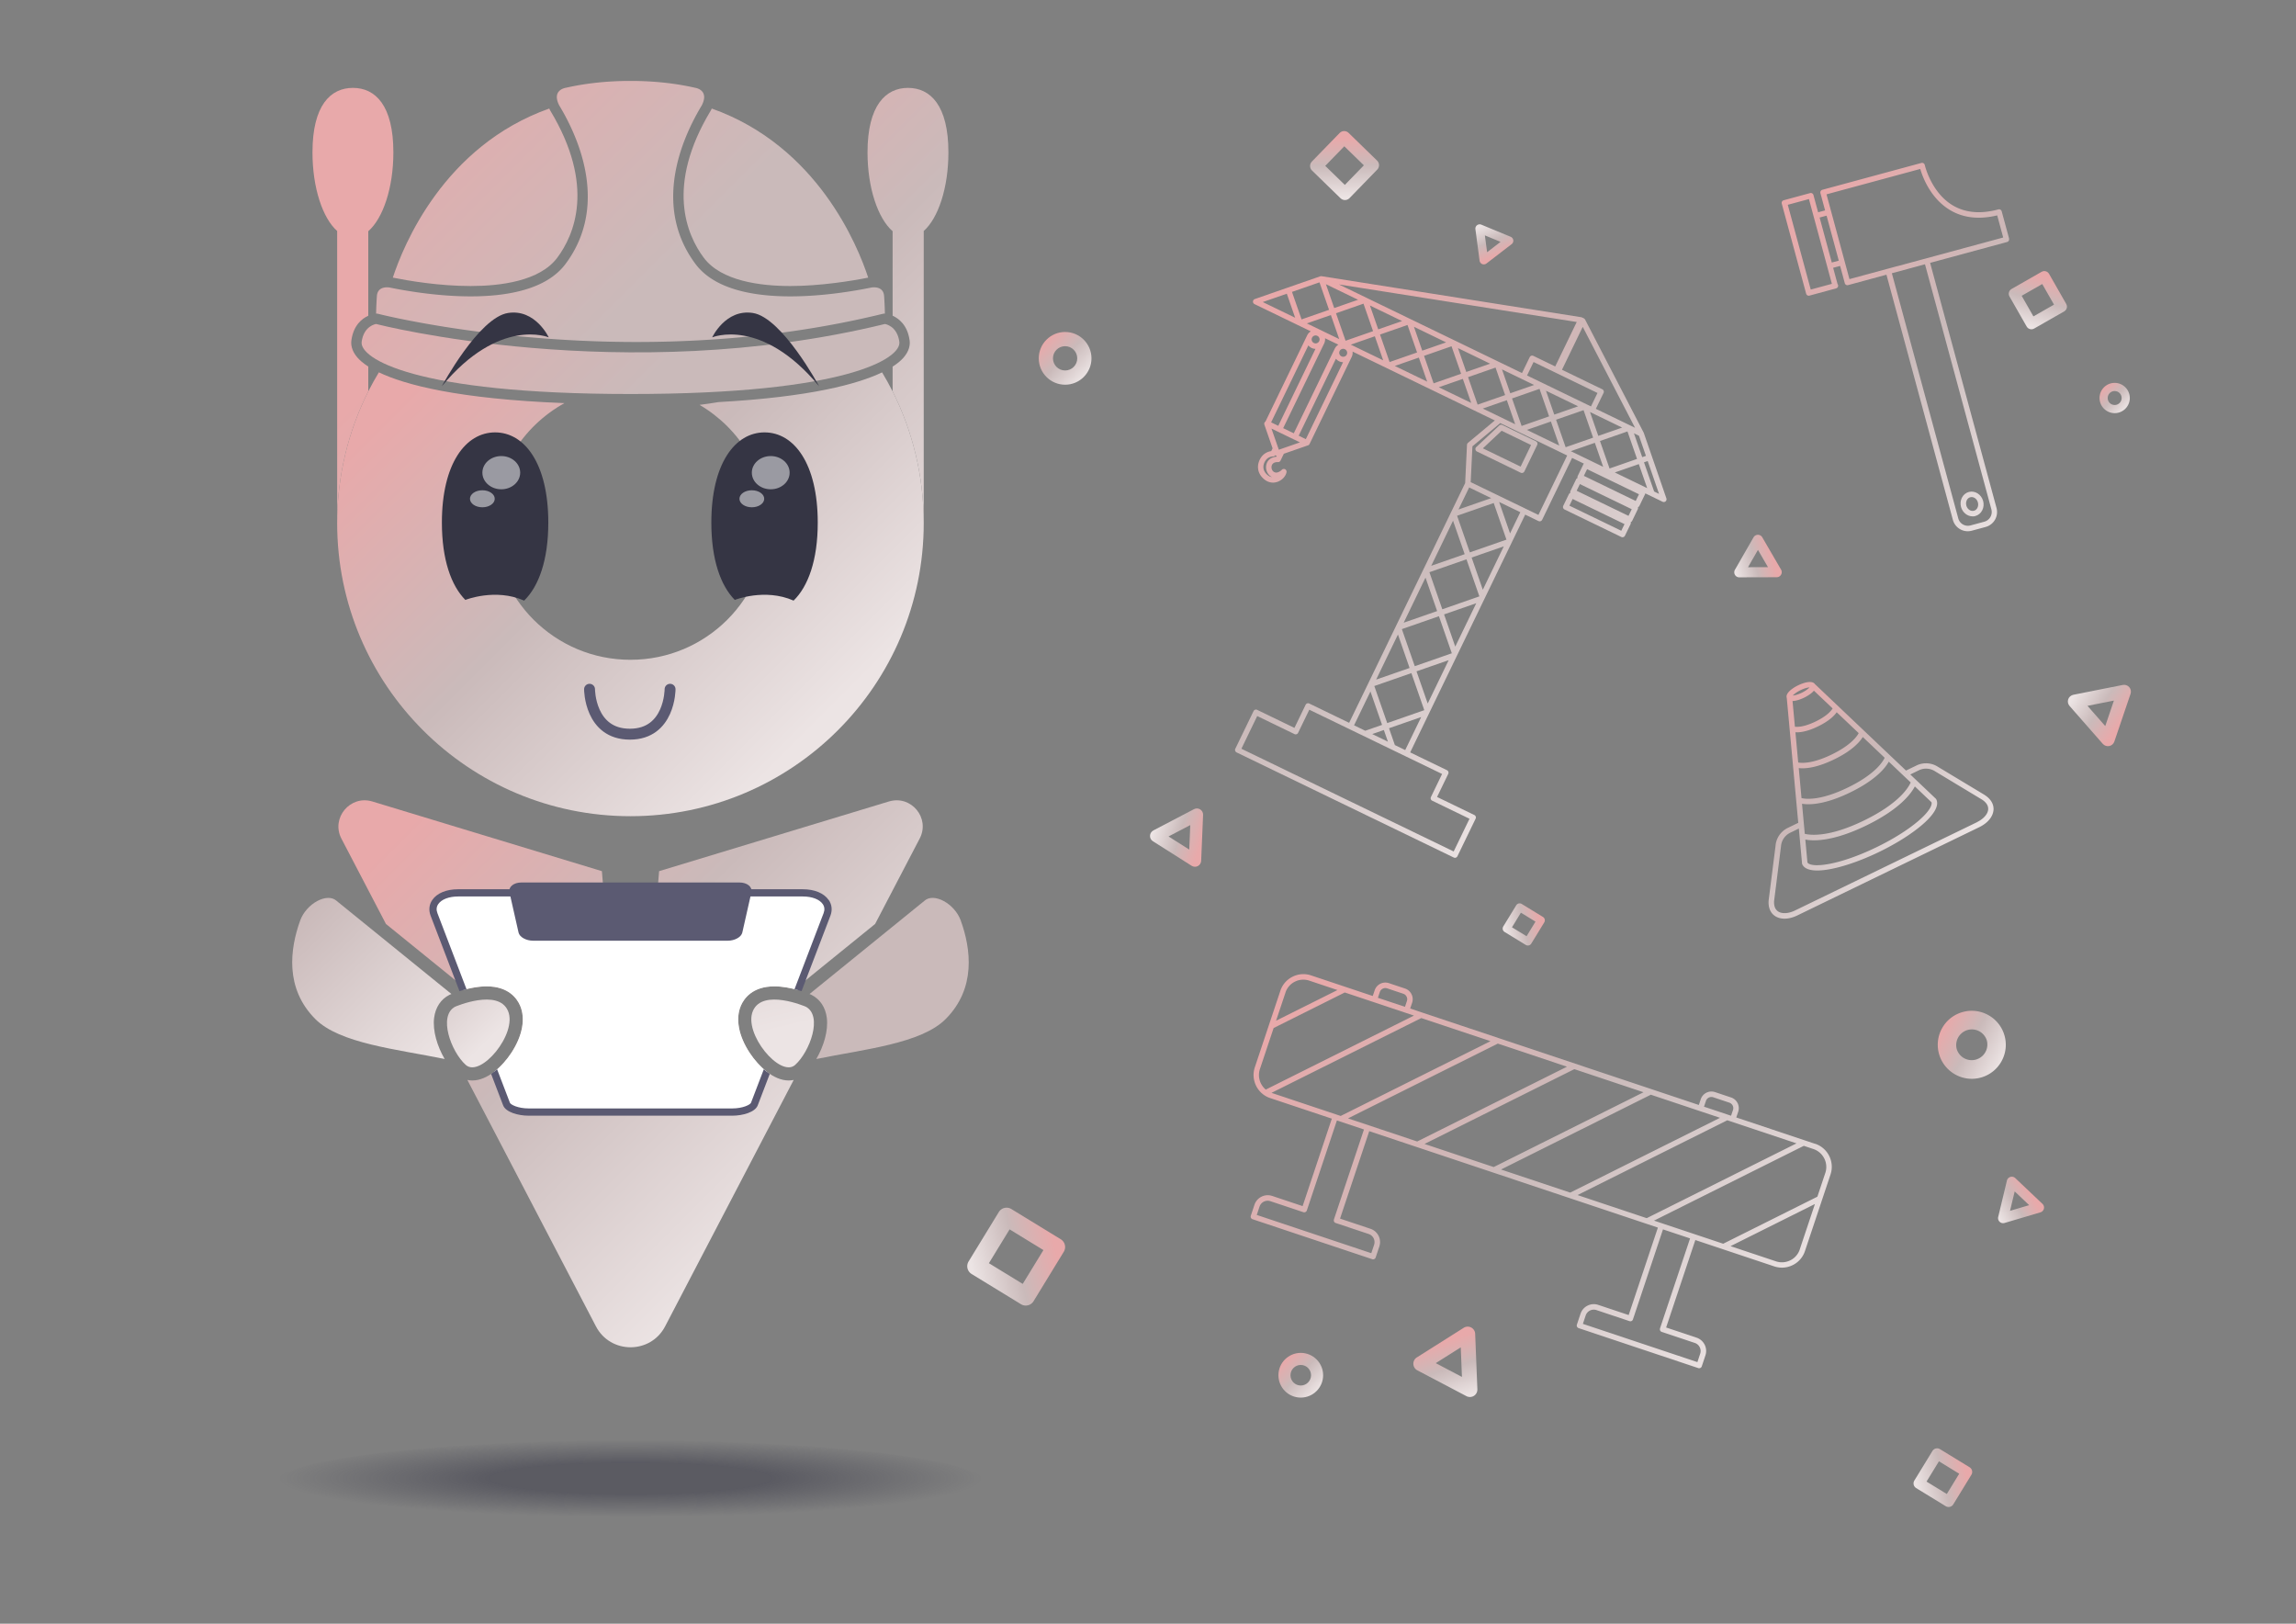 <svg xmlns="http://www.w3.org/2000/svg" xmlns:xlink="http://www.w3.org/1999/xlink" id="Calque_1" data-name="Calque 1" viewBox="0 0 841.89 595.28"><rect x="0" y="0" width="841.89" height="595.28" fill="#808080" stroke="none"/><defs><linearGradient id="Dégradé_sans_nom_11" x1="152.03" x2="316.78" y1="266.77" y2="431.52" data-name="Dégradé sans nom 11" gradientUnits="userSpaceOnUse"><stop offset=".1" stop-color="#e8a9aa"/><stop offset=".5" stop-color="#cababa"/><stop offset=".96" stop-color="#ece4e4"/></linearGradient><linearGradient xlink:href="#Dégradé_sans_nom_11" id="Dégradé_sans_nom_11-2" x1="149.49" x2="307.47" y1="112.33" y2="270.31" data-name="Dégradé sans nom 11"/><linearGradient id="Dégradé_sans_nom_26" x1="177.65" x2="270.01" y1="-20.44" y2="71.92" data-name="Dégradé sans nom 26" gradientUnits="userSpaceOnUse"><stop offset="0" stop-color="#e8a9aa"/><stop offset="1" stop-color="#cababa"/></linearGradient><linearGradient xlink:href="#Dégradé_sans_nom_26" id="Dégradé_sans_nom_26-2" x1="129.57" x2="221.93" y1="27.64" y2="120" data-name="Dégradé sans nom 26"/><linearGradient xlink:href="#Dégradé_sans_nom_26" id="Dégradé_sans_nom_26-3" x1="157.68" x2="242.11" y1="51.47" y2="135.9" data-name="Dégradé sans nom 26"/><linearGradient xlink:href="#Dégradé_sans_nom_26" id="Dégradé_sans_nom_26-4" x1="140.32" x2="232.69" y1="16.88" y2="109.24" data-name="Dégradé sans nom 26"/><linearGradient xlink:href="#Dégradé_sans_nom_11" id="Dégradé_sans_nom_11-3" x1="448.22" x2="595.1" y1="127.43" y2="274.31" data-name="Dégradé sans nom 11"/><linearGradient xlink:href="#Dégradé_sans_nom_11" id="Dégradé_sans_nom_11-4" x1="482.18" x2="629.06" y1="93.47" y2="240.35" data-name="Dégradé sans nom 11"/><linearGradient xlink:href="#Dégradé_sans_nom_11" id="Dégradé_sans_nom_11-5" x1="633.64" x2="705.83" y1="257.87" y2="330.06" data-name="Dégradé sans nom 11"/><linearGradient xlink:href="#Dégradé_sans_nom_11" id="Dégradé_sans_nom_11-6" x1="653.13" x2="766.89" y1="62.56" y2="176.32" data-name="Dégradé sans nom 11"/><linearGradient xlink:href="#Dégradé_sans_nom_11" id="Dégradé_sans_nom_11-7" x1="627.02" x2="740.77" y1="88.68" y2="202.43" data-name="Dégradé sans nom 11"/><linearGradient xlink:href="#Dégradé_sans_nom_11" id="Dégradé_sans_nom_11-8" x1="470.2" x2="640.79" y1="340.37" y2="510.96" data-name="Dégradé sans nom 11"/><linearGradient xlink:href="#Dégradé_sans_nom_11" id="Dégradé_sans_nom_11-9" x1="5825.72" x2="5837.71" y1="1217.72" y2="1229.71" data-name="Dégradé sans nom 11" gradientTransform="rotate(119.83 3532.509 -788.72)"/><linearGradient xlink:href="#Dégradé_sans_nom_11" id="Dégradé_sans_nom_11-10" x1="5808.17" x2="5824.34" y1="1077.21" y2="1093.37" data-name="Dégradé sans nom 11" gradientTransform="rotate(168.74 3334.077 423.494)"/><linearGradient xlink:href="#Dégradé_sans_nom_11" id="Dégradé_sans_nom_11-11" x1="5991.33" x2="6003.31" y1="1026.64" y2="1038.63" data-name="Dégradé sans nom 11" gradientTransform="rotate(103.49 3601.27 -1336.82)"/><linearGradient xlink:href="#Dégradé_sans_nom_11" id="Dégradé_sans_nom_11-12" x1="6103.27" x2="6121.03" y1="1114.86" y2="1132.62" data-name="Dégradé sans nom 11" gradientTransform="rotate(27.73 4581.78 -10492.152)"/><linearGradient xlink:href="#Dégradé_sans_nom_11" id="Dégradé_sans_nom_11-13" x1="6018.85" x2="6033.57" y1="1361.18" y2="1375.9" data-name="Dégradé sans nom 11" gradientTransform="rotate(152.37 3360.25 149.086)"/><linearGradient xlink:href="#Dégradé_sans_nom_11" id="Dégradé_sans_nom_11-14" x1="5809.55" x2="5819.73" y1="1523.1" y2="1533.27" data-name="Dégradé sans nom 11" gradientTransform="rotate(-157.56 3037.943 1330.762)"/><linearGradient xlink:href="#Dégradé_sans_nom_11" id="Dégradé_sans_nom_11-15" x1="770.57" x2="779.81" y1="141.1" y2="150.33" data-name="Dégradé sans nom 11"/><linearGradient xlink:href="#Dégradé_sans_nom_11" id="Dégradé_sans_nom_11-16" x1="717.19" x2="737.93" y1="373.46" y2="394.2" data-name="Dégradé sans nom 11" gradientTransform="rotate(-16.34 721.05 401.134)"/><linearGradient xlink:href="#Dégradé_sans_nom_11" id="Dégradé_sans_nom_11-17" x1="382.15" x2="398.23" y1="122.98" y2="139.05" data-name="Dégradé sans nom 11"/><linearGradient xlink:href="#Dégradé_sans_nom_11" id="Dégradé_sans_nom_11-18" x1="469.83" x2="483.46" y1="497.06" y2="510.69" data-name="Dégradé sans nom 11"/><linearGradient xlink:href="#Dégradé_sans_nom_11" id="Dégradé_sans_nom_11-19" x1="297.78" x2="308.97" y1="202.41" y2="213.6" data-name="Dégradé sans nom 11" gradientTransform="rotate(121.47 394.368 344.996)"/><linearGradient xlink:href="#Dégradé_sans_nom_11" id="Dégradé_sans_nom_11-20" x1="2.01" x2="17.53" y1="158.92" y2="174.45" data-name="Dégradé sans nom 11" gradientTransform="rotate(60.27 427.265 773.587)"/><linearGradient xlink:href="#Dégradé_sans_nom_11" id="Dégradé_sans_nom_11-21" x1="491.42" x2="517.39" y1="290.18" y2="316.15" data-name="Dégradé sans nom 11" gradientTransform="rotate(121.47 394.368 344.996)"/><linearGradient xlink:href="#Dégradé_sans_nom_11" id="Dégradé_sans_nom_11-22" x1="388.36" x2="403.91" y1="-36.74" y2="-21.18" data-name="Dégradé sans nom 11" gradientTransform="rotate(121.47 394.368 344.996)"/><linearGradient xlink:href="#Dégradé_sans_nom_11" id="Dégradé_sans_nom_11-23" x1="103.21" x2="121.1" y1="414.1" y2="431.98" data-name="Dégradé sans nom 11" gradientTransform="rotate(44.2 748.758 710.828)"/><linearGradient xlink:href="#Dégradé_sans_nom_11" id="Dégradé_sans_nom_11-24" x1="220.02" x2="417.13" y1="-6.51" y2="190.59" data-name="Dégradé sans nom 11"/><linearGradient xlink:href="#Dégradé_sans_nom_11" id="Dégradé_sans_nom_11-25" x1="127.17" x2="325.89" y1="109.92" y2="308.65" data-name="Dégradé sans nom 11"/><linearGradient id="Dégradé_sans_nom_46" x1="109.4" x2="160.82" y1="337.83" y2="389.26" data-name="Dégradé sans nom 46" gradientUnits="userSpaceOnUse"><stop offset="0" stop-color="#cababa"/><stop offset="1" stop-color="#ece4e4"/></linearGradient><linearGradient xlink:href="#Dégradé_sans_nom_46" id="Dégradé_sans_nom_46-2" x1="148.21" x2="179.48" y1="349.89" y2="381.16" data-name="Dégradé sans nom 46"/><linearGradient id="Dégradé_sans_nom_10" x1="2577.08" x2="2668.59" y1="1881.38" y2="1881.38" data-name="Dégradé sans nom 10" gradientTransform="rotate(76.51 2432.078 -380.49)" gradientUnits="userSpaceOnUse"><stop offset="0" stop-color="#cababa"/><stop offset="1" stop-color="#ece4e4"/></linearGradient><linearGradient xlink:href="#Dégradé_sans_nom_10" id="Dégradé_sans_nom_10-2" x1="364.97" x2="310.25" y1="325.83" y2="380.54" data-name="Dégradé sans nom 10"/><radialGradient id="Dégradé_sans_nom_17" cx="231.18" cy="544.05" r="128.87" data-name="Dégradé sans nom 17" fx="231.18" fy="544.05" gradientTransform="matrix(1 0 -0 .11 .02 482.12)" gradientUnits="userSpaceOnUse"><stop offset=".4" stop-color="#353544" stop-opacity=".5"/><stop offset="1" stop-color="#353544" stop-opacity="0"/></radialGradient><style>.cls-2{fill:#fff}.cls-3{fill:#5b5a72}.cls-4{fill:#353544}.cls-2{opacity:.5}</style></defs><path d="m325.94 293.83-84.26 25.55-6.08 73.54c-.46 5.4-8.37 5.4-8.82 0l-6.08-73.54-84.19-25.55c-8.14-2.43-15.21 6.08-11.33 13.61l16.34 31.3 29.48 23.9c2.23-.56 4.85-1.03 7.44-1.03 8.03 0 11.14 4.43 12.28 7.08 2.05 4.76.87 11.08-3.24 17.32-3.22 4.89-8.66 10.11-14.3 10.11-.62 0-1.23-.07-1.81-.2l47.13 90.31c5.32 10.27 20.08 10.27 25.4 0l47.13-90.31c-.59.12-1.19.2-1.81.2-5.64 0-11.08-5.22-14.3-10.11-4.11-6.24-5.29-12.55-3.24-17.32 1.14-2.64 4.25-7.08 12.28-7.08 2.6 0 5.21.46 7.44 1.03l29.48-23.9 16.34-31.3c3.95-7.53-3.12-16.05-11.26-13.61Z" style="fill:url(#Dégradé_sans_nom_11)"/><path d="M327.3 143.48c-1.2-2.37-2.5-4.69-3.86-6.96-8.87 4.24-26.19 9.01-59.97 10.89-2.26.38-4.58.72-6.96 1.02 14.87 8.7 24.85 24.83 24.85 43.34 0 27.68-22.44 50.12-50.19 50.12s-50.19-22.44-50.19-50.12c0-18.97 10.52-35.44 26.01-43.98-39.17-1.53-58.53-6.72-68.07-11.28-1.37 2.27-2.68 4.59-3.88 6.97-7.3 14.53-11.41 30.95-11.41 48.29 0 59.32 48.14 107.46 107.54 107.46s107.54-48.14 107.54-107.46c0-17.34-4.11-33.77-11.41-48.29Z" style="fill:url(#Dégradé_sans_nom_11-2)"/><ellipse cx="231.18" cy="544.05" rx="130.92" ry="15.9" style="fill:url(#Dégradé_sans_nom_17)"/><path d="M260.76 40.28c-.04.09-.09.18-.14.26-16.65 27.61-8.76 45.65-2.57 53.94 6.4 8.58 20.81 10.38 31.77 10.38s22.7-1.9 28.53-3.08c-3.83-11.69-18.63-48.26-57.36-61.99-.07.16-.15.32-.23.49Z" style="fill:url(#Dégradé_sans_nom_26)"/><path d="M172.57 104.86c10.96 0 25.37-1.8 31.77-10.38 6.19-8.29 14.09-26.32-2.57-53.94-.05-.09-.1-.17-.14-.26-.08-.17-.16-.33-.23-.49-38.73 13.73-53.53 50.3-57.36 61.99 5.85 1.18 17.05 3.08 28.53 3.08Z" style="fill:url(#Dégradé_sans_nom_26-2)"/><path d="M137.9 118.78s90.57 23.41 186.58 0c0 0 4.5.6 5.29 6.55s-19.04 19.12-98.58 19.12c-79.54 0-99.37-13.17-98.58-19.12.79-5.95 5.29-6.55 5.29-6.55Z" style="fill:url(#Dégradé_sans_nom_26-3)"/><path d="M138.85 115.1c.4.1 40.49 10.28 94.59 10.28 31.8 0 62.12-3.46 90.14-10.3.29-.07.59-.11.89-.11a131.3 131.3 0 0 0-.28-6.32c-.22-4.17-4.76-3.22-4.76-3.22-13.07 2.67-51.43 8.74-64.43-8.68-14.06-18.84-7.7-41.5 2.36-58.17 2.84-5.68-2.44-6.39-2.44-6.39-7.15-1.63-15.04-2.52-23.73-2.52s-16.58.89-23.73 2.52c0 0-5.28.71-2.44 6.39 10.05 16.67 16.42 39.33 2.36 58.17-13 17.42-51.36 11.35-64.43 8.68 0 0-4.54-.95-4.76 3.22a131.3 131.3 0 0 0-.28 6.32c.32 0 .63.04.94.12Z" style="fill:url(#Dégradé_sans_nom_26-4)"/><path d="M261.14 123.69s18.03-7.62 39.19 17.89c0 0-13.54-25.18-24.28-26.84-10.02-1.55-14.91 8.95-14.91 8.95Zm-59.93 0s-18.03-7.62-39.19 17.89c0 0 13.54-25.18 24.28-26.84 10.02-1.55 14.91 8.95 14.91 8.95Zm89.78 96.5c5.33-5.18 8.86-14.81 8.86-28.59 0-21.7-8.74-33.08-19.51-33.08s-19.51 11.38-19.51 33.08c0 13.56 3.41 23.1 8.6 28.34 0 0 11-4.41 21.56.25Z" class="cls-4"/><ellipse cx="275.68" cy="182.86" class="cls-2" rx="4.54" ry="3.12"/><ellipse cx="282.61" cy="173.29" class="cls-2" rx="6.93" ry="6.09"/><path d="M192.19 220.19c5.33-5.18 8.86-14.81 8.86-28.59 0-21.7-8.74-33.08-19.51-33.08s-19.51 11.38-19.51 33.08c0 13.56 3.41 23.1 8.6 28.34 0 0 11-4.41 21.56.25Z" class="cls-4"/><ellipse cx="176.87" cy="182.86" class="cls-2" rx="4.54" ry="3.12"/><ellipse cx="183.81" cy="173.29" class="cls-2" rx="6.93" ry="6.09"/><path d="M245.7 252.69s0 16.47-14.74 16.47c-14.79 0-14.79-16.47-14.79-16.47" style="fill:none;stroke:#5b5a72;stroke-linecap:round;stroke-linejoin:round;stroke-width:4px"/><path d="m611.02 182.69-8.28-23.98c0-.02-.03-.04-.04-.06 0-.02 0-.05-.02-.07l-21.48-41.45s-.05-.06-.08-.09a1.01 1.01 0 0 0-.13-.16c-.05-.05-.1-.08-.16-.12-.03-.02-.06-.05-.09-.07l-.65-.31s-.1-.02-.14-.04c-.05-.01-.09-.04-.14-.05l-95.21-15.03h-.2c-.08 0-.16.01-.23.03h-.05l-11.97 4.16-12.04 4.19c-.38.13-.65.48-.67.89-.02.4.2.78.56.96l20.65 9.99c-.56.33-1.03.82-1.33 1.45l-15.3 31.61c-.37.25-.55.71-.4 1.15l3.01 8.67-.5 1.03c-.88.12-2.44.57-3.59 2.12-1.69 2.27-2.04 5.86 1.21 8.36.91.7 1.96 1.06 3.03 1.06.62 0 1.25-.12 1.86-.37 1.61-.64 2.88-2.08 3.1-3.49.07-.43-.16-.85-.55-1.05a1.01 1.01 0 0 0-1.17.21c-.06.07-1.58 1.62-2.93.76-.7-.44-1.04-1.46-.77-2.31.26-.85 1.07-1.33 2.29-1.26.39.02.76-.21.93-.56l1.21-2.51 8.87-3.08a.9.9 0 0 0 .34-.2c.1-.09.18-.19.23-.31l15.45-31.92c.3-.63.4-1.3.31-1.95l52.17 25.25-9.85 8.22c-.21.18-.34.44-.36.72l-.67 14.03-5.2 10.74-.1.21-9.99 20.64-10.1 20.86-10.09 20.86L494.7 265l-14.63-7.08c-.24-.12-.51-.13-.76-.04s-.46.27-.57.51l-4.1 8.47-13.67-6.62a.958.958 0 0 0-.76-.04c-.25.09-.46.27-.57.51l-6.68 13.79c-.24.5-.03 1.09.46 1.34l39.82 19.27 39.82 19.27a1.005 1.005 0 0 0 1.34-.46l6.68-13.79c.12-.24.13-.51.04-.76a.989.989 0 0 0-.51-.57l-13.67-6.62 4.1-8.47c.24-.5.03-1.09-.46-1.34l-13.5-6.53 6.91-14.28.29-.61 9.8-20.25.29-.6 9.8-20.25.29-.6 9.8-20.25.19-.39 4.81-9.94 4.87 2.36a1.005 1.005 0 0 0 1.34-.46l10.98-22.69 4.34 2.1c-.08.08-.16.17-.22.28l-2.06 4.25c-.11.23-.12.49-.05.73-.23.09-.43.26-.54.49l-2.06 4.25c-.11.24-.12.49-.05.72-.23.09-.43.26-.54.49l-2.06 4.25c-.24.5-.03 1.09.46 1.34l20.82 10.08a1.005 1.005 0 0 0 1.34-.46l2.06-4.25c.11-.23.12-.49.05-.73.23-.09.42-.25.54-.49l2.06-4.25c.11-.23.12-.49.05-.73.23-.09.43-.26.54-.49l2.06-4.25c.05-.11.08-.23.09-.34l6.36 3.08a1.004 1.004 0 0 0 1.1-.15c.3-.27.41-.69.28-1.07Zm-78.22 8.22 4.26 12.26-12.26 4.26 7.99-16.52Zm4.92 14.14 4.73 13.59-13.59 4.73-4.73-13.59 13.59-4.73Zm-15.02 6.72 4.26 12.26-12.26 4.26 7.99-16.52Zm4.92 14.14 4.73 13.59-13.59 4.73-4.73-13.59 13.59-4.73Zm-15.02 6.72 4.26 12.26-12.26 4.26 7.99-16.52Zm4.92 14.14 4.73 13.59-13.59 4.73-4.73-13.59 13.59-4.73Zm5.99 11.15-4.11-11.8 11.8-4.1-7.7 15.91Zm10.1-20.86-4.1-11.81 11.8-4.1-7.7 15.91Zm10.1-20.86-4.1-11.8 11.8-4.1-7.7 15.91Zm-4.76-13.69-4.67-13.43 13.43-4.67 4.67 13.43-13.43 4.67Zm-4.15-15.73 3.91-8.07 8.07 3.91-11.98 4.17Zm-32.29 66.72 4.26 12.26-6.16 2.14-4.11-1.99 6.01-12.41Zm4.92 14.14 1.49 4.27-5.76-2.79 4.27-1.49Zm17.26 24.58c-.12.24-.13.51-.04.76s.27.46.51.57l13.67 6.62-5.8 11.99-38.92-18.83-38.92-18.83 5.8-11.99 13.67 6.62c.24.12.51.13.76.04s.46-.27.57-.51l4.1-8.47 35.19 17.03 13.5 6.53-4.1 8.47Zm-13.23-19.08-2.14-6.16 11.8-4.1-5.86 12.11-3.8-1.84Zm42.24-77.59-4.01-11.53 7.77 3.76-3.76 7.77Zm10.4-6.78-4.57-2.21c-.05-.03-.11-.03-.16-.04-.05-.03-.09-.08-.14-.11l-9.41-4.55-10.55-5.1.63-13.13 10.21-8.52 24.54 11.88-10.55 21.79Zm30.38 5.81-19.02-9.2 1.19-2.45 19.02 9.21-1.19 2.45Zm2.65-5.46-19.02-9.2 1.19-2.45 19.02 9.21-1.19 2.45Zm2.65-5.46-19.02-9.21 1.19-2.45 19.02 9.2-1.19 2.45Zm-120.59-65.1 8.81-3.06 3.06 8.81-11.88-5.75Zm101.16 1.27 19.18 37-1.69-.82h-.01l-12.67-6.13 2.83-5.84c.12-.24.13-.51.04-.76a.989.989 0 0 0-.51-.57l-14.78-7.15 7.61-15.72Zm-12.33 32.82-10.08 3.51-3.51-10.08 10.08-3.51 3.51 10.08Zm-1.15-9.4 11.79 5.71-8.75 3.04-3.04-8.75Zm1.81 11.29 3.06 8.81-11.88-5.75 8.81-3.06Zm1.89-.66 10.08-3.51 3.51 10.08-10.08 3.51-3.51-10.08Zm12.44-2.83 11.79 5.71-8.75 3.04-3.04-8.75Zm2.75-6.99-2.39 4.94-1.66-.8-16.13-7.81-5.65-2.73 2.39-4.94 23.44 11.35Zm-23.23-2.92-8.75 3.04-3.04-8.75 11.79 5.71Zm-10.64 3.7-10.08 3.51-3.51-10.08 10.08-3.51 3.51 10.08Zm-14.25-8.47-3.04-8.75 11.79 5.71-8.75 3.04Zm-1.89.66-10.08 3.51-3.51-10.08 10.08-3.51 3.51 10.08Zm-14.25-8.47-3.04-8.75 11.79 5.71-8.75 3.04Zm-1.89.66-10.08 3.51-3.51-10.08 10.08-3.51 3.51 10.08Zm-14.25-8.47-3.04-8.75 11.79 5.71-8.75 3.04Zm-1.89.66-10.08 3.51-3.51-10.08 10.08-3.51 3.51 10.08Zm-14.25-8.47-3.04-8.75 11.79 5.71-8.75 3.04Zm-5.4-9.43 3.51 10.08-10.08 3.51-3.51-10.08 10.08-3.51Zm20.3 19.78 3.06 8.81-11.88-5.75 8.81-3.06Zm16.13 7.81 3.06 8.81-11.87-5.75 8.81-3.06Zm16.14 7.81 3.06 8.81-11.88-5.75 8.81-3.06Zm16.13 7.81 3.06 8.81-11.88-5.75 8.81-3.06Zm23.46 18.68 8.81-3.06 3.06 8.81-11.88-5.75Zm16.13 7.81 8.81-3.06 3.06 8.81-11.88-5.75Zm-1.93-1.45-3.51-10.08 10.08-3.51 3.51 10.08-10.08 3.51Zm8.93-12.91 1.86.9 2.55 7.38-1.36.47-3.04-8.75Zm-20.96-40.8-7.89 16.3-8.01-3.88c-.5-.24-1.09-.03-1.34.46l-2.83 5.84-8.68-4.2-16.13-7.81h-.01l-16.13-7.8-16.13-7.81-10.06-4.87 87.22 13.77Zm-106.31-10.37 3.06 8.81-11.88-5.75 8.81-3.06Zm11.05 18.14c-.37.13-.76.1-1.11-.07a1.465 1.465 0 0 1-.68-1.95c.25-.52.77-.82 1.31-.82.21 0 .43.05.63.15.35.17.61.46.74.83.13.37.1.76-.06 1.11-.17.35-.47.61-.83.74Zm-3.15.8c.31.38.7.71 1.17.94.46.22.96.33 1.45.34l-13.65 28.21-2.62-1.27 13.65-28.21Zm14.1 3.35c-.35.72-1.22 1.03-1.95.68a1.465 1.465 0 0 1-.68-1.95c.25-.52.77-.82 1.31-.82.21 0 .43.05.63.15.72.35 1.03 1.22.68 1.95Zm-3.99 1.54c.31.38.7.71 1.17.94.47.23.96.33 1.45.34L478.82 161l-2.62-1.27 13.65-28.21Zm-13.17 30.67-7.77 2.7-.27-.78-2.43-6.98 10.47 5.07Zm-12.28 7.93c-.52 1.69.17 3.66 1.61 4.58.14.09.28.17.42.23-.46-.06-.96-.24-1.48-.63-2.34-1.8-1.9-4.13-.82-5.58 1.03-1.38 2.54-1.36 2.59-1.36.38.02.7-.17.89-.48.15.14.34.23.54.27l-.15.31c-1.8.14-3.12 1.11-3.6 2.66Zm25.01-42.28-15.01 31.02-3.89-1.88 15.02-31.03c.3-.61.4-1.28.32-1.94l4.91 2.37c-.56.33-1.03.82-1.33 1.45Zm117.12 52.36-3.72-10.7 1.36-.47 4.16 12.04-1.8-.87Z" style="fill:url(#Dégradé_sans_nom_11-3)"/><path d="M541.31 163.9c-.24.23-.35.55-.3.88a1 1 0 0 0 .55.75l16.05 7.77a1.005 1.005 0 0 0 1.34-.46l4.7-9.72c.24-.5.03-1.09-.46-1.34l-12.32-5.96c-.37-.18-.82-.11-1.12.17l-8.43 7.91Zm9.3-5.98 10.8 5.23-3.83 7.92-13.84-6.7 6.87-6.45Z" style="fill:url(#Dégradé_sans_nom_11-4)"/><path d="m727.79 291.48-17.17-10.34a8.033 8.033 0 0 0-7.88-.51l-3.85 1.87-33.39-31.69c-.34-.49-1.07-.95-2.65-.72-1.03.15-2.28.56-3.52 1.16-1.23.6-2.33 1.33-3.09 2.05-1.16 1.11-1.26 1.96-1.08 2.53l4.22 45.83-3.85 1.87c-2.52 1.22-4.24 3.72-4.47 6.47l-2.52 19.96c-.25 2.58.55 4.64 2.24 5.82.98.68 2.21 1.02 3.56 1.02 1.46 0 3.08-.4 4.71-1.19l66.68-32.34c3.14-1.52 5.1-3.91 5.25-6.4.12-2.06-1.01-3.97-3.21-5.38Zm-63.17-37.74c.2-.19.35-.37.49-.54l6.87 6.52c-.51.86-2.04 2.76-6.22 4.79-4.18 2.03-6.61 2.05-7.61 1.92l-.87-9.43c.22 0 .46-.02.73-.06 1.03-.15 2.28-.56 3.52-1.16 1.23-.6 2.33-1.33 3.09-2.05Zm-5.72 14.74c1.59 0 4.12-.42 7.74-2.18 4.08-1.98 5.97-3.92 6.83-5.18l8.07 7.66c-.64 1.21-2.89 4.44-9.9 7.84-7 3.4-10.93 3.17-12.28 2.92l-1.02-11.09c.17.01.36.02.56.02Zm2.01 13.19c2.34 0 6.15-.6 11.61-3.25 6.69-3.24 9.43-6.45 10.52-8.22l8.02 7.61c-.67 1.46-3.48 6.05-13.53 10.93-10.07 4.88-15.41 4.23-16.96 3.86l-1.01-11.01c.38.05.83.08 1.36.08Zm47.33 12.45c.3 1-.7 3.26-4.53 6.6-3.81 3.33-9.35 6.83-15.59 9.86-13.83 6.71-23.93 7.77-25.38 5.62l-.77-8.41c.76.15 1.8.28 3.16.28 3.82 0 10.07-1.01 19.15-5.41 12.29-5.96 16.48-11.71 17.85-14.34l6.12 5.81Zm-24.84 6.73c-12.97 6.29-19.78 5.31-21.63 4.84l-1.01-11.02c.59.1 1.36.18 2.32.18 3.08 0 8.09-.81 15.32-4.32 9.49-4.6 12.96-9.08 14.17-11.29l5.47 5.19 2.56 2.43c-.74 1.74-4.1 7.63-17.2 13.99Zm-23.19-47.82c1.46-.71 2.64-.98 3.3-1.02-.44.49-1.38 1.25-2.84 1.96s-2.64.98-3.3 1.02c.44-.49 1.38-1.25 2.84-1.96Zm64.67 48.42-66.68 32.34c-2.44 1.18-4.84 1.31-6.26.32-1.09-.76-1.57-2.14-1.4-3.96l2.52-19.97a6.036 6.036 0 0 1 3.36-4.88l3.17-1.54 1.18 12.82c.01.12.04.24.1.34.75 1.55 2.73 2.22 5.47 2.22 5.68 0 14.62-2.89 22.66-6.79 6.4-3.1 12.09-6.71 16.04-10.15 4.31-3.76 6.03-6.92 4.96-9.12a.864.864 0 0 0-.21-.29l-9.33-8.86 3.17-1.54c1.89-.92 4.15-.77 5.94.4l17.18 10.35c1.56 1.01 2.35 2.24 2.27 3.56-.1 1.72-1.69 3.53-4.13 4.72Z" style="fill:url(#Dégradé_sans_nom_11-5)"/><path d="m736.7 87.5-2.72-10.02c-.07-.26-.24-.47-.47-.61s-.5-.17-.76-.1c-6.53 1.77-12.19 1.25-16.8-1.53-7.88-4.76-10.16-14.65-10.18-14.75-.06-.27-.23-.5-.46-.64s-.52-.18-.78-.11l-36.31 9.84a1.007 1.007 0 0 0-.71 1.23l1.71 6.33-2.56.69-1.71-6.33a1.007 1.007 0 0 0-1.23-.71l-9.69 2.63c-.53.14-.85.69-.7 1.23l8.94 33.02c.07.26.24.47.47.61.15.09.32.13.5.13.09 0 .18-.01.26-.04l9.77-2.65c.53-.15.84-.7.7-1.23-.04-.14-.1-.26-.19-.37l-1.61-5.94 2.56-.69 1.71 6.33c.07.26.24.47.47.61.15.09.32.13.5.13.09 0 .18-.01.26-.04l14.05-3.81 24.35 89.87c.4 1.46 1.34 2.68 2.65 3.43.87.5 1.83.75 2.81.75.5 0 1-.07 1.49-.2l5.07-1.37a5.68 5.68 0 0 0 3.99-6.95l-24.35-89.87 28.23-7.65c.53-.14.85-.69.7-1.23Zm-72.74 18.67-8.42-31.09 7.76-2.1 1.71 6.33L670 97.74l1.71 6.32-7.76 2.1Zm7.72-9.92-4.47-16.5 2.56-.69 4.47 16.5-2.56.69Zm58.51 90.51c.53 1.95-.63 3.97-2.58 4.5l-5.07 1.37c-.95.25-1.93.13-2.78-.36a3.63 3.63 0 0 1-1.71-2.22l-24.35-89.87 10.44-2.83 1.71-.46 24.35 89.87Zm-34.42-89.21-3.57.97-14.05 3.81-1.71-6.33-4.99-18.43-1.71-6.32 34.38-9.31c.82 2.81 3.67 10.69 10.81 15.01 4.87 2.95 10.72 3.62 17.4 2.01l2.2 8.11-38.75 10.5Z" style="fill:url(#Dégradé_sans_nom_11-6)"/><path d="M723.3 189.32c.34 0 .68-.04 1.01-.14 1.1-.3 2.01-1.05 2.54-2.12.52-1.03.63-2.23.32-3.39-.66-2.43-3.01-3.91-5.25-3.31-1.1.3-2.01 1.05-2.54 2.11-.52 1.03-.63 2.23-.32 3.39.56 2.06 2.34 3.44 4.23 3.44Zm-2.13-5.94c.28-.55.73-.94 1.28-1.08.17-.04.33-.07.5-.07 1.01 0 1.98.79 2.3 1.97.18.68.12 1.38-.17 1.97-.28.55-.73.94-1.28 1.08-1.17.31-2.43-.54-2.79-1.9-.18-.68-.12-1.38.17-1.97Z" style="fill:url(#Dégradé_sans_nom_11-7)"/><path d="m665.58 419.35-3.91-1.31-25.02-8.36.71-2.11a4.13 4.13 0 0 0-2.61-5.22l-5.9-1.97a4.13 4.13 0 0 0-5.22 2.61l-.71 2.11-17.36-5.8-28.05-9.37-28.05-9.37-28.05-9.37-4.33-1.45.71-2.11c.72-2.16-.45-4.5-2.6-5.22l-5.9-1.97a4.105 4.105 0 0 0-3.15.22c-.99.49-1.72 1.34-2.07 2.38l-.71 2.11-10-3.34-12.61-4.21c-2.26-.75-4.67-.59-6.8.48a8.82 8.82 0 0 0-4.47 5.15l-4.21 12.61-5.16 15.46c-1.25 3.73.14 7.89 3.37 10.14.7.49 1.46.87 2.26 1.13l22.61 7.55-10.71 32.06-11.16-3.73a5.09 5.09 0 0 0-3.92.28 5.115 5.115 0 0 0-2.58 2.97l-1.34 4.02c-.08.25-.06.53.05.76.12.24.33.42.58.5l43.89 14.66c.11.04.21.05.32.05.42 0 .81-.26.95-.68l1.34-4.02c.43-1.3.34-2.69-.28-3.92s-1.67-2.14-2.97-2.58l-11.16-3.73 10.71-32.06 17.36 5.8 28.05 9.37 28.05 9.37 28.05 9.37 4.33 1.45-10.71 32.06-11.16-3.73c-2.69-.9-5.6.56-6.49 3.24l-1.34 4.02a1 1 0 0 0 .63 1.26l43.89 14.66c.1.04.21.05.32.05.15 0 .31-.04.45-.11.24-.12.42-.33.5-.58l1.34-4.02c.43-1.3.34-2.69-.28-3.92s-1.67-2.14-2.97-2.58l-11.16-3.73 10.71-32.06 10 3.34 18.93 6.32c.93.31 1.88.46 2.83.46 1.36 0 2.72-.32 3.97-.94a8.82 8.82 0 0 0 4.47-5.15l6.32-18.93 3.05-9.13c1.56-4.66-.97-9.72-5.63-11.27Zm-40.06-15.73a2.126 2.126 0 0 1 2.69-1.34l5.9 1.97a2.13 2.13 0 0 1 1.34 2.69l-.71 2.11-1.13-.38-8.79-2.94.71-2.11Zm-105.87 14.87-25.37-8.47 54.93-27.42 25.37 8.47-54.93 27.42Zm-13.7-54.8a2.12 2.12 0 0 1 2.69-1.34l5.9 1.97c.54.18.97.56 1.23 1.07s.29 1.08.11 1.62l-.71 2.11-9.93-3.31.71-2.11Zm-34.6.19a6.84 6.84 0 0 1 3.47-3.99c.97-.49 2.02-.73 3.08-.73.74 0 1.48.12 2.2.36l10.32 3.45-5.01 2.5-17.5 8.74 3.45-10.32Zm-9.37 28.07 5.03-15.06 26.09-13.03 25.37 8.47-54.34 27.13c-2.17-1.8-3.06-4.81-2.15-7.51Zm4.25 8.71 54.93-27.42 25.37 8.47-54.93 27.42-25.25-8.43s-.08-.03-.12-.04Zm22.9 46.45c-.08.25-.06.53.05.76.12.24.33.42.58.5l12.11 4.04c.79.27 1.44.82 1.81 1.57.37.75.43 1.6.17 2.39l-1.03 3.07-41.99-14.02 1.02-3.07c.27-.79.82-1.44 1.57-1.81s1.6-.43 2.39-.17l12.11 4.04c.52.18 1.09-.11 1.27-.63l11.03-33.01 1.13.38 8.79 2.94-11.03 33.01Zm88.14-55.14 25.37 8.47-54.93 27.42-25.37-8.47 54.93-27.42Zm28.05 9.37 25.37 8.47-54.93 27.42-25.37-8.47 54.93-27.42Zm28.05 9.37 25.37 8.47-54.93 27.42-25.37-8.47 54.93-27.42Zm-24.67 76.33c-.08.25-.06.53.05.76.12.24.33.42.58.5l12.11 4.04c.79.27 1.44.82 1.81 1.57.37.75.43 1.6.17 2.39l-1.02 3.07-41.99-14.02 1.02-3.07c.55-1.64 2.33-2.53 3.96-1.98l12.11 4.05a.987.987 0 0 0 1.26-.63l11.02-33.01 9.93 3.31-11.03 33.01Zm51.24-28.98a6.84 6.84 0 0 1-3.47 3.99c-1.65.82-3.53.96-5.28.37l-16.65-5.56 30.95-15.45-5.56 16.64Zm9.37-28.07-2.92 8.74-34.53 17.24-22.38-7.47-2.99-1 54.93-27.42 3.52 1.18c3.61 1.21 5.57 5.13 4.37 8.75Z" style="fill:url(#Dégradé_sans_nom_11-8)"/><path d="m636.16 208.89 6.82-11.9c.33-.57.94-.93 1.6-.93.66 0 1.27.35 1.6.92l6.9 11.86a1.857 1.857 0 0 1-1.6 2.78l-13.72.04a1.847 1.847 0 0 1-1.6-2.77Zm8.44-7.29-3.64 6.35 7.32-.02-3.68-6.33Z" style="fill:url(#Dégradé_sans_nom_11-9)"/><path d="m760.23 254.72 18.15-3.61c.87-.17 1.77.13 2.36.8.59.67.77 1.6.49 2.44l-5.95 17.52c-.29.84-1 1.47-1.87 1.64s-1.77-.13-2.36-.8l-12.2-13.91c-.59-.67-.77-1.6-.49-2.44.29-.84 1-1.47 1.87-1.64Zm14.89 2.12-9.68 1.93 6.51 7.42 3.17-9.35Z" style="fill:url(#Dégradé_sans_nom_11-10)"/><path d="m732.69 446.16 3.2-13.34c.15-.64.64-1.15 1.27-1.34a1.86 1.86 0 0 1 1.8.43l9.96 9.44c.48.45.68 1.13.53 1.77s-.64 1.15-1.27 1.34l-13.16 3.9a1.853 1.853 0 0 1-2.33-2.2Zm6.05-9.37-1.71 7.12 7.02-2.08-5.31-5.04Z" style="fill:url(#Dégradé_sans_nom_11-11)"/><path d="m537.71 511.85-18-9.46a2.74 2.74 0 0 1-.19-4.74l17.19-10.86c.83-.52 1.87-.56 2.74-.11a2.74 2.74 0 0 1 1.46 2.32l.81 20.32c.04.98-.45 1.9-1.27 2.42-.83.52-1.87.56-2.74.11Zm-11.25-12.1 9.6 5.05-.43-10.84-9.17 5.79Z" style="fill:url(#Dégradé_sans_nom_11-12)"/><path d="m422.89 304.46 14.93-7.81c.72-.38 1.58-.34 2.27.09.68.43 1.09 1.2 1.05 2.01l-.7 16.84c-.03.81-.5 1.54-1.21 1.92s-1.58.34-2.27-.09l-14.23-9.02c-.68-.43-1.09-1.2-1.05-2.01.03-.81.5-1.54 1.21-1.92Zm13.55-1.97-7.96 4.17 7.59 4.81.37-8.98Z" style="fill:url(#Dégradé_sans_nom_11-13)"/><path d="m543.16 82.36 10.77 4.45c.52.21.88.69.96 1.24.07.56-.15 1.11-.6 1.45l-9.24 7.1c-.44.34-1.04.42-1.56.21s-.88-.69-.96-1.24L541 84.02c-.07-.56.15-1.11.6-1.45a1.59 1.59 0 0 1 1.56-.21Zm7.06 6.31-5.75-2.37.82 6.16 4.93-3.79Z" style="fill:url(#Dégradé_sans_nom_11-14)"/><path d="M775.4 140.37c3.06 0 5.55 2.49 5.55 5.55s-2.49 5.55-5.55 5.55-5.55-2.49-5.55-5.55 2.49-5.55 5.55-5.55Zm2.56 5.55c0-1.41-1.14-2.56-2.56-2.56s-2.56 1.14-2.56 2.56 1.14 2.56 2.56 2.56 2.56-1.14 2.56-2.56Z" style="fill:url(#Dégradé_sans_nom_11-15)"/><path d="M719.5 371.08c6.6-1.94 13.54 1.85 15.47 8.45 1.94 6.6-1.85 13.54-8.46 15.47-6.6 1.94-13.53-1.86-15.47-8.46-1.94-6.6 1.85-13.53 8.45-15.46Zm9.01 10.34a5.738 5.738 0 0 0-11.01 3.23 5.738 5.738 0 0 0 11.01-3.23Z" style="fill:url(#Dégradé_sans_nom_11-16)"/><path d="M390.55 121.71c5.34 0 9.67 4.33 9.67 9.66s-4.33 9.67-9.67 9.67-9.66-4.33-9.66-9.67 4.33-9.66 9.66-9.66Zm4.45 9.66c0-2.46-1.99-4.45-4.45-4.45s-4.45 1.99-4.45 4.45 1.99 4.45 4.45 4.45 4.45-1.99 4.45-4.45Z" style="fill:url(#Dégradé_sans_nom_11-17)"/><path d="M476.96 495.99c4.52 0 8.2 3.67 8.2 8.19s-3.67 8.2-8.2 8.2-8.19-3.67-8.19-8.2 3.67-8.19 8.19-8.19Zm3.77 8.19c0-2.08-1.69-3.77-3.77-3.77s-3.77 1.69-3.77 3.77 1.69 3.77 3.77 3.77 3.77-1.69 3.77-3.77Z" style="fill:url(#Dégradé_sans_nom_11-18)"/><path d="m551.2 339.68 4.78-7.81c.42-.68 1.3-.89 1.98-.48l7.81 4.78c.68.42.89 1.3.48 1.98l-4.78 7.81c-.42.68-1.3.89-1.98.48l-7.81-4.78c-.68-.42-.89-1.3-.48-1.98Zm6.48-5.07-3.27 5.35 5.35 3.27 3.27-5.35-5.35-3.27Z" style="fill:url(#Dégradé_sans_nom_11-19)"/><path d="m743.13 119.71-6.3-11.03c-.55-.96-.21-2.18.75-2.73l11.03-6.3c.96-.55 2.18-.21 2.73.75l6.3 11.03c.55.96.21 2.18-.75 2.73l-11.03 6.3c-.96.55-2.18.21-2.73-.75Zm-1.83-11.27 4.31 7.55 7.55-4.31-4.31-7.55-7.55 4.31Z" style="fill:url(#Dégradé_sans_nom_11-20)"/><path d="m355.16 462.47 11.08-18.11a3.345 3.345 0 0 1 4.6-1.11l18.11 11.08c1.58.96 2.07 3.02 1.11 4.6l-11.08 18.11a3.345 3.345 0 0 1-4.6 1.11l-18.11-11.08a3.345 3.345 0 0 1-1.11-4.6Zm15.04-11.76-7.59 12.4 12.4 7.59 7.59-12.4-12.4-7.59Z" style="fill:url(#Dégradé_sans_nom_11-21)"/><path d="m701.95 542.79 6.64-10.85a2.01 2.01 0 0 1 2.76-.66l10.85 6.64c.94.58 1.24 1.81.66 2.76l-6.64 10.85a2.01 2.01 0 0 1-2.76.66l-10.85-6.64a2.01 2.01 0 0 1-.66-2.76Zm9.02-7.05-4.55 7.43 7.43 4.55 4.55-7.43-7.43-4.55Z" style="fill:url(#Dégradé_sans_nom_11-22)"/><path d="m491.56 72.7-10.49-10.2c-.91-.89-.93-2.35-.05-3.26l10.2-10.49c.89-.91 2.35-.93 3.26-.05l10.49 10.2c.91.89.93 2.35.05 3.26l-10.2 10.49c-.89.91-2.35.93-3.26.05Zm-5.62-11.89 7.18 6.98 6.98-7.18-7.18-6.98-6.98 7.18Z" style="fill:url(#Dégradé_sans_nom_11-23)"/><path d="M332.93 32.22c-8.14 0-14.83 6.39-14.83 23.65 0 13 3.8 24.18 9.2 28.9v30.97c2.27 1.03 5.48 3.45 6.24 9.08.2 1.48-.03 3.78-2.26 6.32-.8.91-2.05 2.04-3.98 3.27v9.07c7.3 14.53 11.41 30.95 11.41 48.29V84.69c5.32-4.72 9.05-15.82 9.05-28.82 0-17.26-6.62-23.65-14.83-23.65Z" style="fill:url(#Dégradé_sans_nom_11-24)"/><path d="M131.1 131.14c-2.22-2.54-2.45-4.84-2.26-6.32.75-5.61 3.93-8.03 6.2-9.07V84.77c5.4-4.72 9.2-15.89 9.2-28.9 0-17.26-6.62-23.65-14.83-23.65s-14.83 6.39-14.83 23.65c0 13 3.73 24.11 9.05 28.82v107.08c0-17.34 4.11-33.77 11.41-48.29v-9.1c-1.91-1.22-3.15-2.34-3.94-3.25Z" style="fill:url(#Dégradé_sans_nom_11-25)"/><path d="M159.19 373.1c.5-3.8 2.47-6.77 5.56-8.35l.14-.07.15-.06c.08-.04.25-.11.49-.2l-42.11-34.15c-3.46-3.16-11.1.98-13.36 7.23-3.73 10.38-5.67 24.83 5.55 36.09 8.94 9 30.01 11.08 47.43 14.65-2.68-4.6-4.47-10.36-3.85-15.14Z" style="fill:url(#Dégradé_sans_nom_46)"/><path d="M166.95 369.05s15.73-6.78 19.32 1.56-10.07 24.67-15.49 19.8c-5.41-4.87-10.23-18.09-3.83-21.37Z" style="fill:url(#Dégradé_sans_nom_46-2)"/><path d="M295.4 369.05s-15.73-6.78-19.32 1.56 10.07 24.67 15.49 19.8c5.41-4.87 10.23-18.09 3.83-21.37Z" style="fill:url(#Dégradé_sans_nom_10)"/><path d="M274.9 386.02c-4.11-6.24-5.29-12.55-3.24-17.32 1.14-2.64 4.25-7.08 12.28-7.08 3.09 0 6.21.65 8.67 1.35l10.61-27.74c1.64-4.28-2.3-7.9-8.87-7.9H168.02c-6.57 0-10.51 3.62-8.87 7.9l10.61 27.74c2.46-.7 5.58-1.35 8.67-1.35 8.03 0 11.14 4.43 12.28 7.08 2.05 4.76.87 11.08-3.24 17.32-1.61 2.45-3.78 4.98-6.26 6.9l4.53 11.84c.63 1.64 4.27 2.94 8.15 2.94h74.59c3.88 0 7.52-1.3 8.15-2.94l4.53-11.84c-2.47-1.92-4.64-4.45-6.26-6.9Z" style="fill:#fff"/><path d="M266.86 344.88h-71.37c-2.58 0-4.97-1.33-5.35-2.99l-3.33-14.74c-.45-1.98 1.52-3.62 4.41-3.62h79.89c2.89 0 4.86 1.64 4.41 3.62l-3.33 14.74c-.38 1.67-2.77 2.99-5.35 2.99Z" class="cls-3"/><path d="M303.84 329.94c-1.72-2.5-5.18-3.93-9.5-3.93H168.01c-4.32 0-7.79 1.43-9.5 3.93-1.17 1.7-1.39 3.75-.61 5.78l10.58 27.65c.77-.24 1.63-.49 2.57-.73l-10.66-27.88c-.47-1.22-.36-2.34.32-3.32 1.2-1.74 3.93-2.78 7.32-2.78h126.33c3.38 0 6.12 1.04 7.32 2.78.68.98.78 2.1.32 3.32l-10.66 27.88c.93.23 1.8.48 2.57.73l10.58-27.65c.78-2.03.56-4.08-.61-5.78Zm-23.77 62.08-4.69 12.26c-.27.71-2.96 2.09-6.91 2.09h-74.59c-3.95 0-6.64-1.38-6.91-2.09l-4.69-12.26c-.7.62-1.44 1.19-2.2 1.7l4.4 11.51c.95 2.49 5.45 3.8 9.39 3.8h74.59c3.95 0 8.44-1.3 9.39-3.8l4.4-11.51c-.76-.51-1.49-1.08-2.2-1.7Z" class="cls-3"/><path d="M352.3 337.5c-2.26-6.25-9.9-10.4-13.36-7.23l-42.11 34.15c.24.1.41.17.49.2.1.04.19.09.29.14 3.09 1.58 5.06 4.54 5.56 8.35.62 4.77-1.17 10.54-3.85 15.14 17.42-3.56 38.49-5.64 47.43-14.65 11.22-11.26 9.28-25.72 5.55-36.09Z" style="fill:url(#Dégradé_sans_nom_10-2)"/></svg>